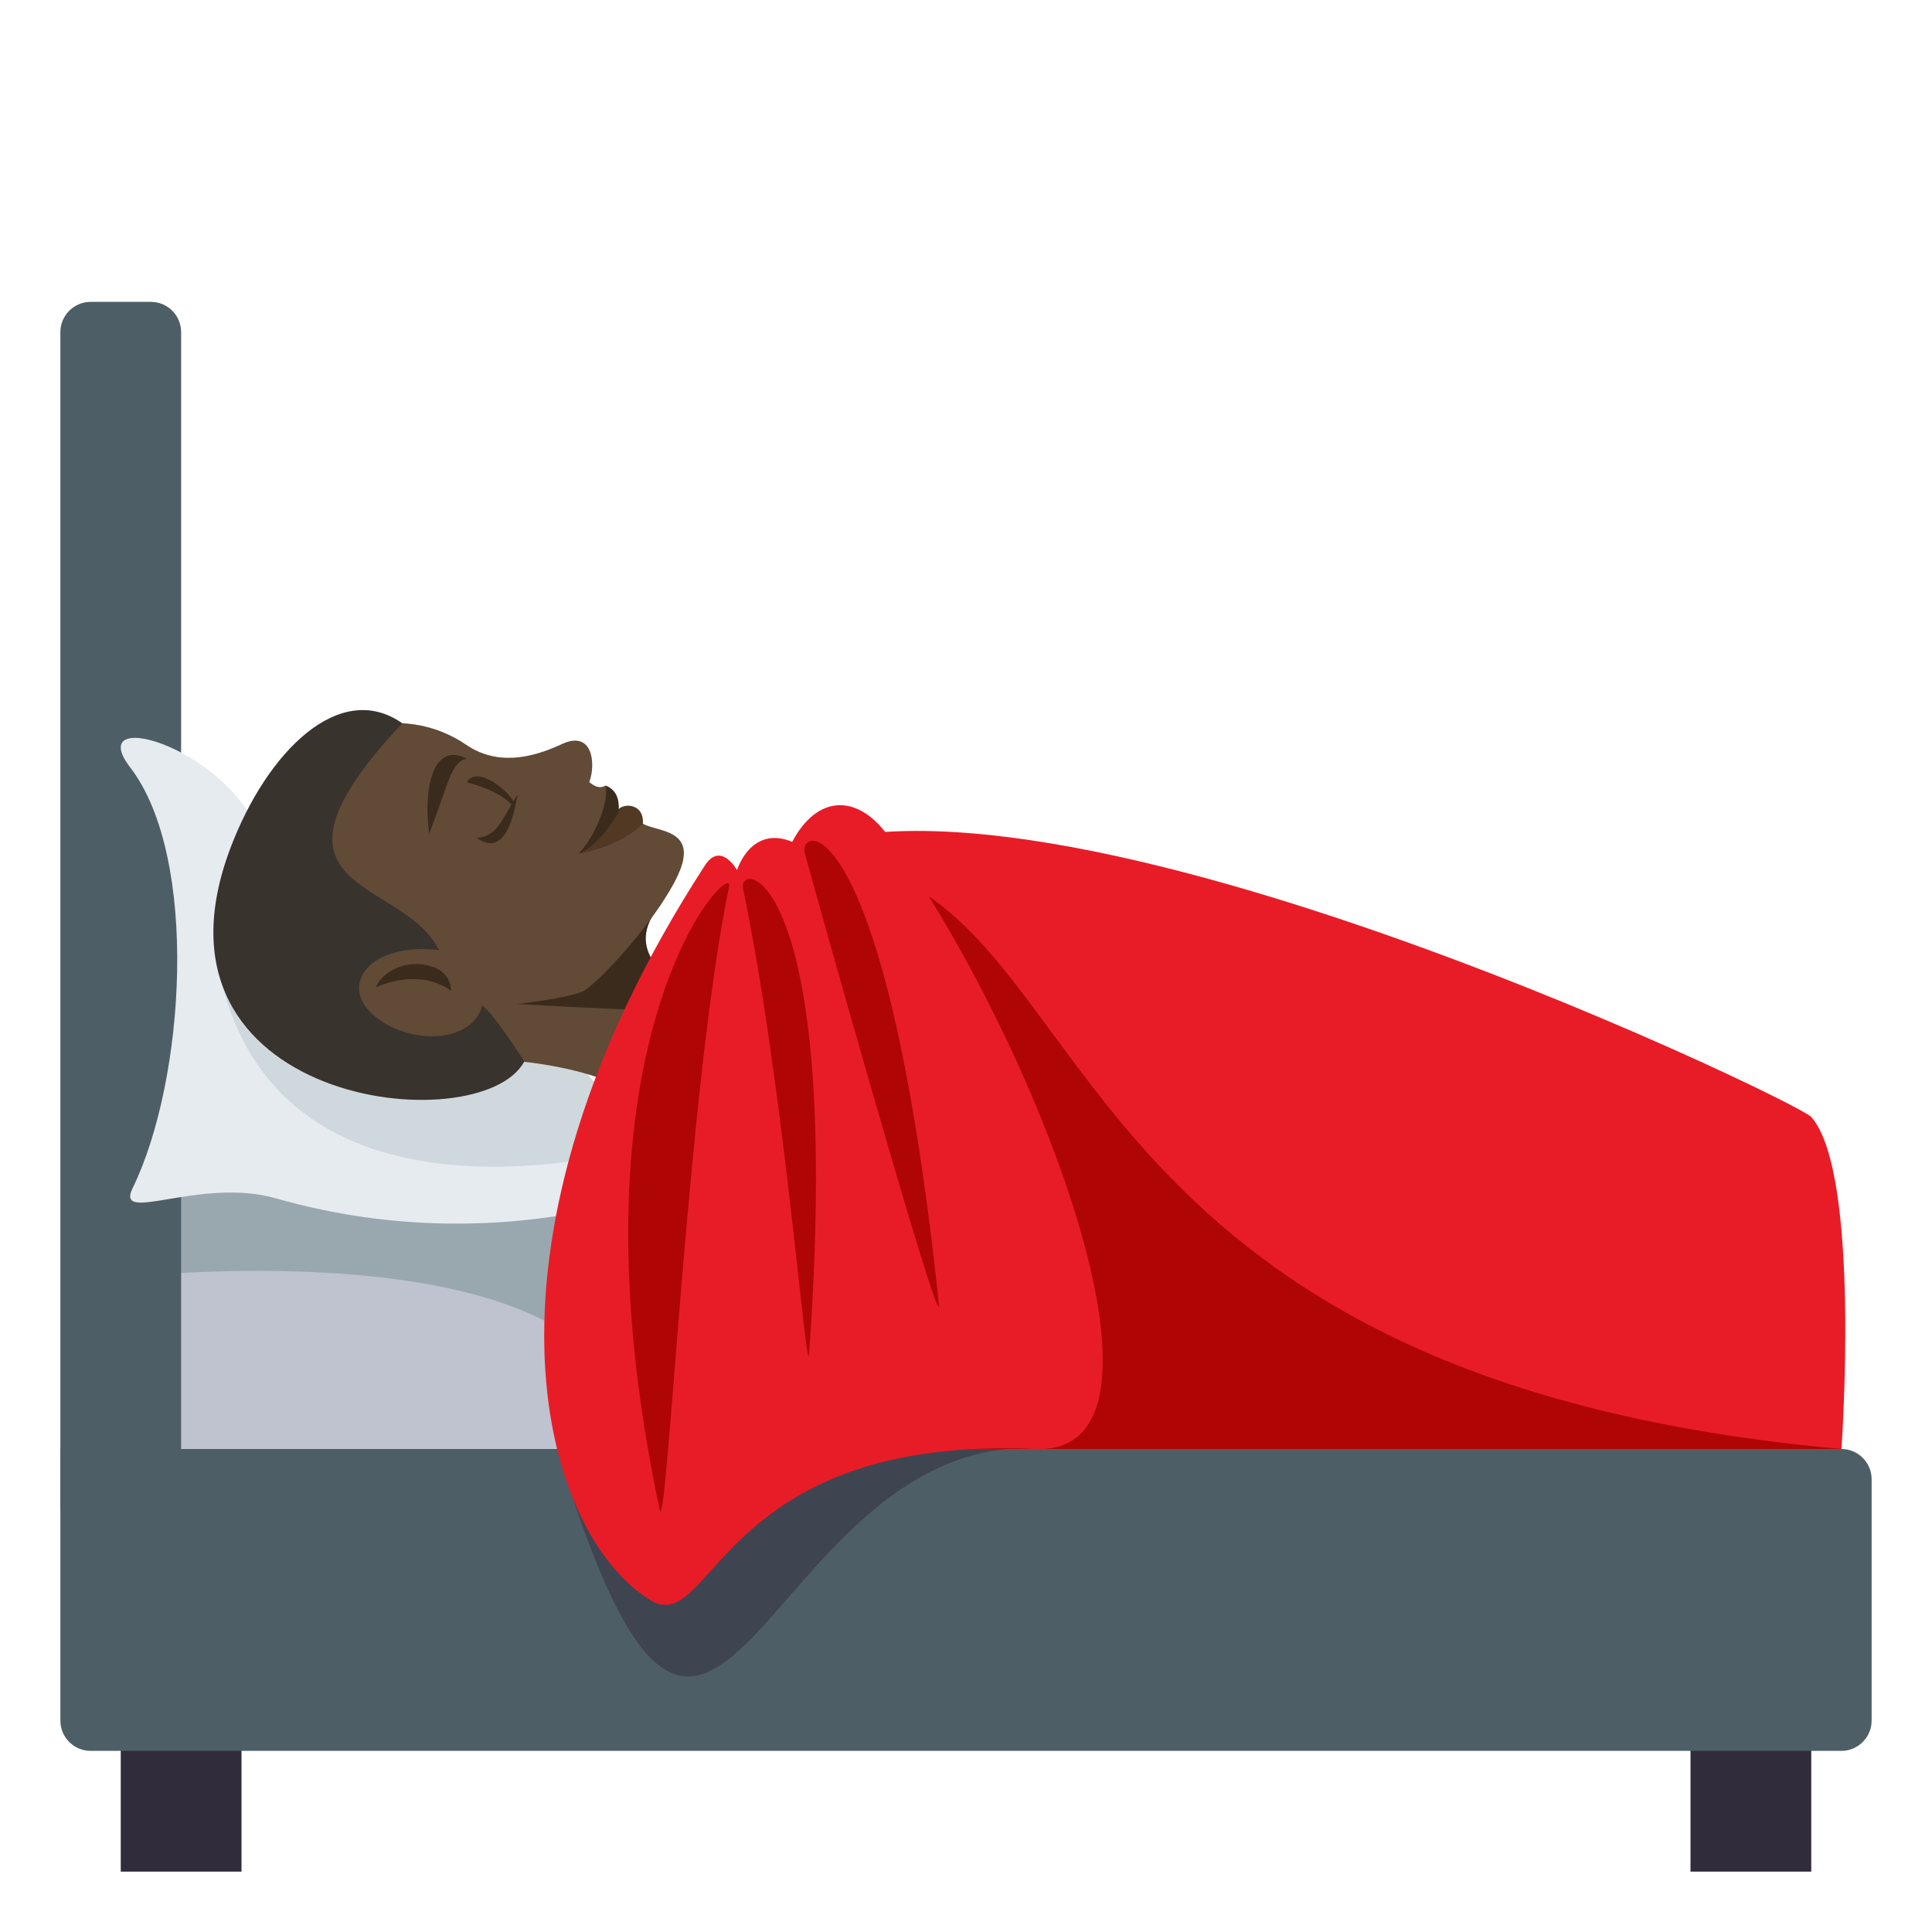 <?xml version="1.0" encoding="utf-8"?>
<!-- Generator: Adobe Illustrator 15.0.0, SVG Export Plug-In . SVG Version: 6.00 Build 0)  -->
<!DOCTYPE svg PUBLIC "-//W3C//DTD SVG 1.1//EN" "http://www.w3.org/Graphics/SVG/1.1/DTD/svg11.dtd">
<svg version="1.1" id="Layer_1" xmlns="http://www.w3.org/2000/svg" xmlns:xlink="http://www.w3.org/1999/xlink" x="0px" y="0px"
	 width="64px" height="64px" viewBox="0 0 64 64" enable-background="new 0 0 64 64" xml:space="preserve">
<rect x="4" y="38" fill="#BEC3CF" width="20" height="12"/>
<path fill="#99A8AE" d="M23.744,38h-20v4.348c0,0,15.186-1.814,17.006,4.363C21.598,49.59,23.744,38,23.744,38z"/>
<path fill="#4E5E67" d="M6,50H2V11c0-0.551,0.451-1,1-1h2c0.551,0,1,0.449,1,1V50z"/>
<rect x="4" y="54" fill="#302C3B" width="4" height="8"/>
<rect x="56" y="54" fill="#302C3B" width="4" height="8"/>
<path fill="#4E5E67" d="M62,49c0-0.551-0.451-1-1-1H2v9c0,0.549,0.451,1,1,1h58c0.549,0,1-0.451,1-1V49z"/>
<path fill="#E6EBEF" d="M23.49,38.85c0,0-6.324,3.137-14.346,0.848c-2.521-0.719-5.35,0.889-4.75-0.34
	c1.746-3.578,2.211-10.955-0.082-13.938c-1.627-2.119,3.59-0.6,4.492,2.725C11.484,37.998,23.49,34.248,23.49,38.85z"/>
<path fill="#CFD8DD" d="M21.211,38.012c0,0-13.035,3.783-14.143-7.09C7.068,30.922,15.934,29.162,21.211,38.012z"/>
<path fill="#614A36" d="M14.838,35.076c0,0,3.848-0.207,6.137,1.143C26.088,31.196,15.883,30.141,14.838,35.076z"/>
<path fill="#3B2B1C" d="M21.902,29.955c-2.754,3.129,7.143,3.977-5.225,3.279L21.902,29.955z"/>
<path fill="#614A36" d="M7.922,28.83c2.051-5.385,5.557-5.501,7.52-4.16c0.982,0.671,2.088,0.485,3.17-0.021
	c1.029-0.482,1.133,0.667,0.908,1.258c0.342,0.295,0.533,0.111,0.533,0.111s0.238,0.939,0.475,0.849
	c0.088-0.231,0.588-0.269,0.635,0.233c0.053,0.554,2.139,0.083,1.287,1.906c-0.689,1.476-2.633,3.561-3.113,3.818
	c-0.549,0.293-3.07,0.531-3.07,0.531C14.709,36.017,9.092,38.563,7.922,28.83z"/>
<path fill="#3B2B1C" d="M14.424,32.062c-0.768-0.331-1.705,0.016-1.977,0.649c0,0,1.377-0.696,2.496,0.112
	C14.943,32.823,14.961,32.291,14.424,32.062z"/>
<path fill="#38332D" d="M13.326,23.959c-5.32,5.672,0.02,5.069,1.211,7.513c-2.277-0.261-3.273,1.123-2.23,2.094
	c1.191,1.111,3.369,0.996,3.666-0.262c0.414,0.309,1.395,1.859,1.395,1.859c-1.455,2.701-12.977,1.445-9.723-7.101
	C8.85,24.898,11.252,22.503,13.326,23.959z"/>
<path fill="#523924" d="M19.17,28.28c1.135-0.215,1.805-0.664,2.127-0.997c0.047-0.717-0.746-0.696-0.861-0.398
	C20.35,27.115,19.953,27.446,19.17,28.28z"/>
<path fill="#3B2B1C" d="M19.17,28.28c0.768-0.326,1.324-1.387,1.324-1.387c0.01-0.184,0.053-0.688-0.441-0.875
	C20.184,26.432,19.809,27.587,19.17,28.28z"/>
<path fill-rule="evenodd" clip-rule="evenodd" fill="#3B2B1C" d="M15.463,25.136c-0.521,0.086-0.584,0.776-1.242,2.47
	C14.01,26.216,14.324,24.524,15.463,25.136z"/>
<path fill="#3B2B1C" d="M15.463,25.915c1.527,0.405,1.508,0.956,1.592,0.736C16.988,26.309,15.813,25.295,15.463,25.915z"/>
<path fill-rule="evenodd" clip-rule="evenodd" fill="#3B2B1C" d="M15.787,27.755c0.959,0.677,1.242-0.779,1.357-1.426
	C16.656,27.034,16.523,27.715,15.787,27.755z"/>
<path opacity="0.5" fill="#302C3B" d="M34.68,47.992C32.891,44.504,18.455,48,18.455,48C23.744,65.365,25.117,47.17,34.68,47.992z"
	/>
<path fill="#E81C27" d="M60,37c-0.48-0.543-27.781-13.662-34.947-8.105L23.07,48H61C61,48,61.654,38.873,60,37z"/>
<path fill="#B00505" d="M30.033,29.256L23.07,48H61C36.742,45.824,36.375,32.508,30.033,29.256z"/>
<path fill="#E81C27" d="M29.395,27.656c-1-1.361-2.324-1.332-3.152,0.23c-1.375-0.563-1.828,0.938-1.828,0.938
	s-0.535-0.969-1.063-0.156C15.313,41.055,17.807,50.678,21.535,53c2.072,1.293,2.209-5.469,12.75-5
	C39.719,48.242,34.18,34.166,29.395,27.656z"/>
<path fill="#B00505" d="M26.664,28.293c1.719,6.188,4.561,16.07,4.439,14.918C29.352,26.59,26.383,27.279,26.664,28.293z"/>
<path fill="#B00505" d="M24.617,29.449c1.387,6.699,2.105,16.531,2.188,15.375C27.941,28.816,24.404,28.42,24.617,29.449z"/>
<path fill="#B00505" d="M24.152,29.369C22.764,36.068,22.09,51.135,21.85,50C18.49,34.18,24.365,28.34,24.152,29.369z"/>
</svg>
